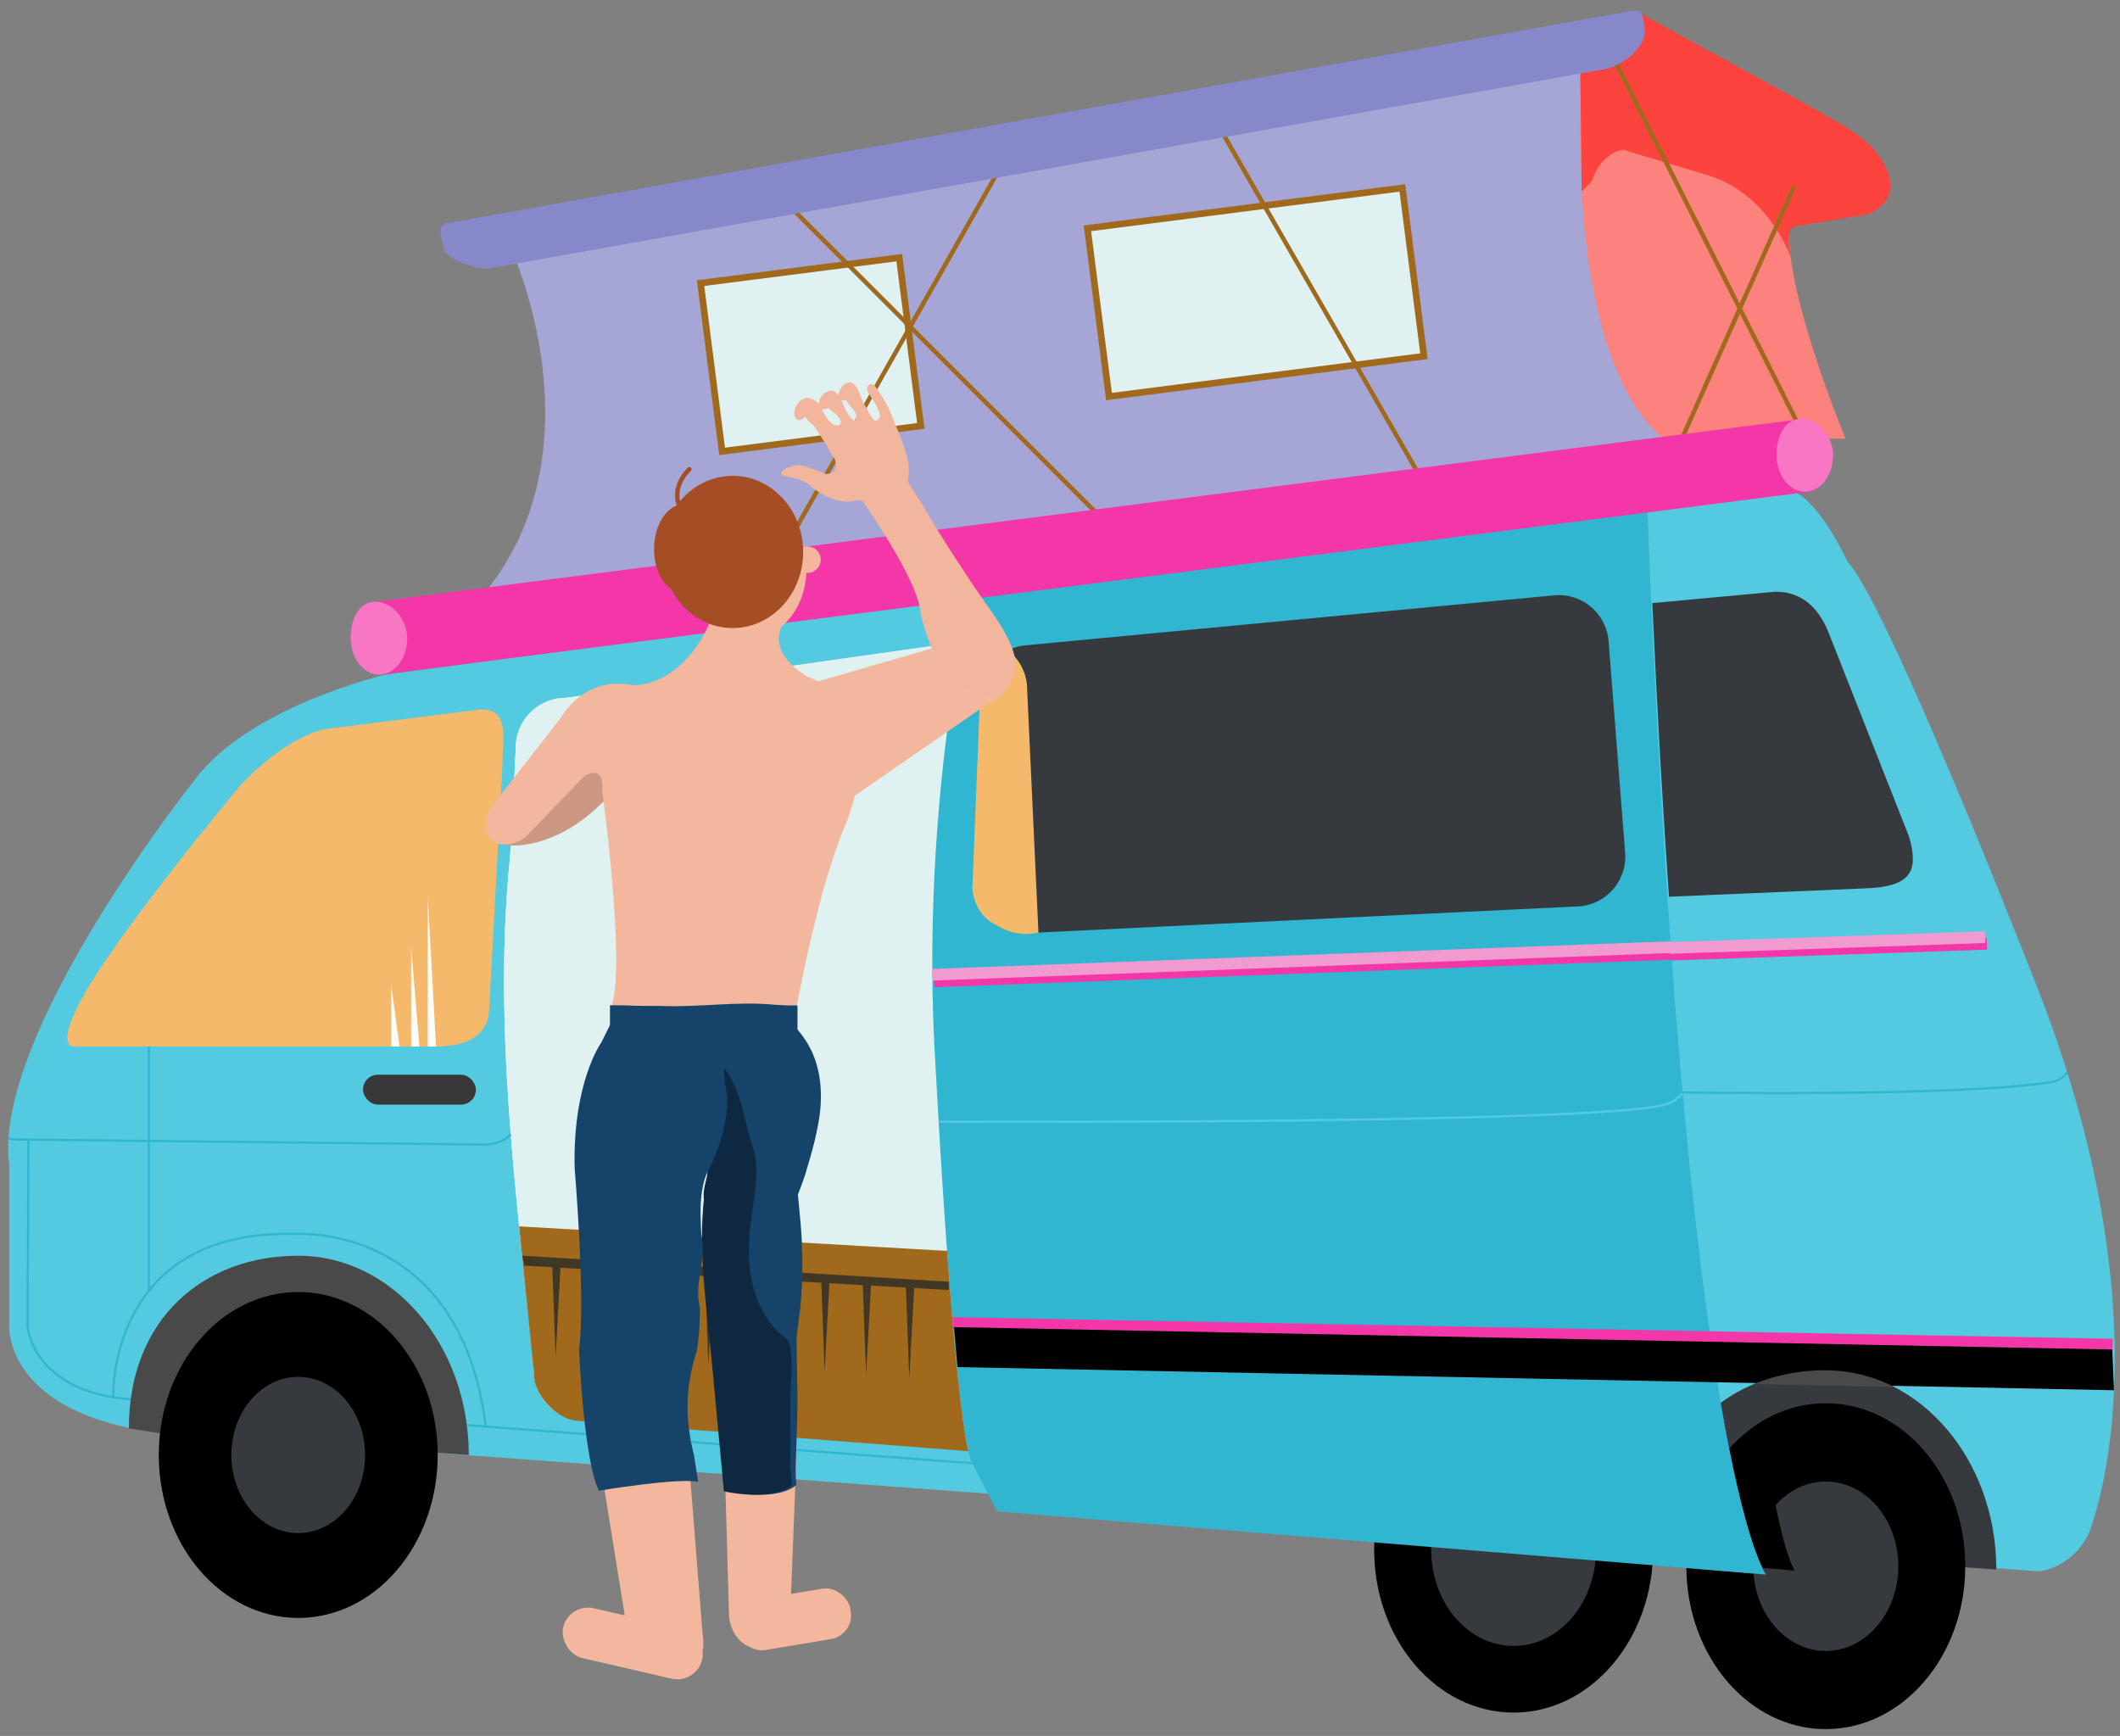 <svg xmlns="http://www.w3.org/2000/svg" viewBox="0 0 961 786.83"><rect x="0" y="0" width="961" height="786.83" fill="#808080" stroke="none"/><defs><style>.cls-1{fill:#54cae1;}.cls-2{fill:#fcfcf8;}.cls-16,.cls-3{fill:#dff1f1;}.cls-4{fill:#36393e;}.cls-5{fill:#30b6d1;}.cls-6{fill:#f5b96b;}.cls-7{fill:#f337a9;}.cls-8{fill:#f19acf;}.cls-9{fill:#494949;}.cls-10{fill:#383838;}.cls-11,.cls-12,.cls-17,.cls-25{fill:none;}.cls-11{stroke:#30b6d1;}.cls-11,.cls-12,.cls-16,.cls-17,.cls-25{stroke-miterlimit:10;}.cls-12{stroke:#54cae1;}.cls-13{fill:#a5a6d5;}.cls-14{fill:#fc827d;}.cls-15{fill:#fc433d;}.cls-16,.cls-17{stroke:#a0691c;}.cls-16{stroke-width:3px;}.cls-17,.cls-25{stroke-width:2px;}.cls-18{fill:#8788c9;}.cls-19{fill:#f976c5;}.cls-20{fill:#a0691c;}.cls-21{fill:#403824;}.cls-22{fill:#f2b79c;}.cls-23{fill:#cc9883;}.cls-24{fill:#f2b69c;}.cls-25{stroke:#a54d25;stroke-linecap:round;}.cls-26{fill:#a54d25;}.cls-27{fill:#16436a;}.cls-28{fill:#0d2840;}</style></defs><title>sharecamper</title><g id="레이어_3" data-name="레이어 3"><path class="cls-1" d="M4.23,528.53v73.76S3.48,639.92,69,649l855,63.23s14.3-.76,22.58-16.56c0,0,39.89-92.58-25.59-254.4,0,0-65.48-167.84-83.54-186.66,0,0-15.81-35.37-30.86-33.11L175.08,305.74S113.36,320,88.53,353.16C88.53,353.16-4,469.07,4.23,528.53Z"/><path class="cls-2" d="M458.08,658.74l-193.43-15a22.67,22.67,0,0,1-22.59-22.59c-7.52-77.52-18.81-155-10.8-233.13q.63-12.29,1.3-24.55t1.23-24.56a22.65,22.65,0,0,1,22.58-22.58L443,289.94a22.65,22.65,0,0,1,22.58,22.58l15.05,323.64A22.65,22.65,0,0,1,458.08,658.74Z"/><path class="cls-3" d="M458.08,658.74l-193.43-15a22.67,22.67,0,0,1-22.59-22.59c-7.52-77.52-18.81-155-10.8-233.13q.63-12.29,1.3-24.55t1.23-24.56a22.65,22.65,0,0,1,22.58-22.58L443,289.94a22.65,22.65,0,0,1,22.58,22.58l15.05,323.64A22.65,22.65,0,0,1,458.08,658.74Z"/><path class="cls-4" d="M750.86,699.38c0-49.88,34.08-78.27,76.77-78.27s77.31,40.43,77.31,90.31l-139.78-9.78Z"/><path d="M827.63,636.05c-17,0-32.41,7.84-43.77,20.57,9.48,47.71,16.68,57.06,16.68,57.06l-36.12-3c.37,40.42,28.52,73.06,63.21,73.06,34.92,0,63.23-33.07,63.23-73.86S862.55,636.05,827.63,636.05Z"/><path class="cls-4" d="M827.63,671.52c-8.83,0-16.84,4.07-22.75,10.69,4.93,24.8,8.67,29.67,8.67,29.67l-18.78-1.55c.2,21,14.83,38,32.86,38s32.87-17.19,32.87-38.4S845.79,671.52,827.63,671.52Z"/><ellipse cx="686.13" cy="702.39" rx="63.22" ry="73.86"/><ellipse class="cls-4" cx="686.13" cy="702.39" rx="37.37" ry="43.66"/><path class="cls-5" d="M746.35,219.94,443,255.32s-27.1,103.11-18.82,229.56c0,0,8.28,161.82,16.56,178.37l11.29,21.83,348.48,28.6S762.9,664.76,746.35,219.94Z"/><path class="cls-4" d="M716.32,410.79,466,422.93a22.64,22.64,0,0,1-24.6-20.36l3-85.44a22.65,22.65,0,0,1,20.36-24.61l239.78-22.67a22.64,22.64,0,0,1,24.6,20.35l7.51,96A22.64,22.64,0,0,1,716.32,410.79Z"/><path class="cls-6" d="M470.73,422.7l-5.12-110.18a22.59,22.59,0,0,0-8.69-17.77s-11.93,5.17-12.54,18.62-3.61,89.47-3.61,89.47.6,11.5,10.46,16.28A25.08,25.08,0,0,0,470.73,422.7Z"/><path class="cls-4" d="M865.38,379.22l-36.12-91.59c-5.39-14.25-14.42-19.52-24.6-19.42L749,273.36c2.26,49.91,4.82,94.06,7.57,133.09L845,402.69C866.77,402.08,869.78,394.56,865.38,379.22Z"/><rect class="cls-7" x="423.4" y="435.93" width="335.11" height="5.3" transform="translate(-15.95 22.36) rotate(-2.14)"/><rect class="cls-7" x="757.56" y="427.61" width="143.13" height="5.3" transform="translate(-14.22 28.59) rotate(-1.96)"/><rect class="cls-8" x="756.81" y="424.6" width="143.13" height="5.3" transform="translate(-14.12 28.56) rotate(-1.96)"/><rect class="cls-8" x="422.65" y="432.92" width="335.11" height="5.3" transform="translate(-15.84 22.33) rotate(-2.14)"/><polygon class="cls-7" points="431.74 597.02 957.7 606.82 957.56 614.59 432.49 604.55 431.74 597.02"/><path class="cls-9" d="M58.42,647.45c0-49.88,34.08-78.28,76.77-78.28s77.31,40.44,77.31,90.32L72.72,649.71Z"/><polygon points="432.49 601.54 957.48 611.68 958.27 630.15 434.01 619.65 432.49 601.54"/><path class="cls-6" d="M106.27,474.34H198c13.07,0,23.77-4.68,23.77-17.75l6-109.77c0-13.07,3.29-25.27-9.79-25.27l-71.06,9s-17,3-38.07,25.59c0,0-66.23,79-76,105.37,0,0-5.27,11.29,0,12.8Z"/><rect class="cls-10" x="164.55" y="487.13" width="51.18" height="13.55" rx="6.77" ry="6.77"/><ellipse cx="135.19" cy="659.49" rx="63.22" ry="73.86"/><ellipse class="cls-4" cx="135.19" cy="659.49" rx="30.31" ry="35.41"/><path class="cls-9" d="M858.7,628.7a67.73,67.73,0,0,0-31.07-7.59,84.6,84.6,0,0,0-32.55,6.22Z"/><path class="cls-11" d="M231.55,514.21s-4.53,5.29-14.32,4.54l-210-2.26-3.39-.38"/><path class="cls-11" d="M12.89,516.52l-.38,85s2.43,29.37,46.75,32.75"/><path class="cls-11" d="M51.32,633.34s-2.68-77,83.87-74c0,0,73.72-4.65,85,87.24"/><line class="cls-11" x1="211.64" y1="645.98" x2="440.77" y2="663.25"/><line class="cls-11" x1="67.45" y1="474.34" x2="67.45" y2="585.13"/><path class="cls-12" d="M425.52,508.44s297.49,1.27,329.11-7.76a14.49,14.49,0,0,0,8.11-5.38"/><path class="cls-11" d="M762,495.17s124,2.12,167.62-4.65c0,0,5.27-.75,7.52-4.52"/><path class="cls-13" d="M233,116.08s39.13,87.62-12.8,152l533.63-70s-50.42-67.73-31.61-176.87Z"/><path class="cls-14" d="M805.62,73.17,729.89,54.36l-13.65,1.5L717,84.37s1.5,85.9,37.1,114.5h82.53s-26.5-63.23-25.74-94.84Z"/><path class="cls-15" d="M741.08,4.68l81.46,44.66,2.18,1.19c9.69,6.09,20.22,10.6,27.15,20.29a38.59,38.59,0,0,1,2.29,3.77c4.14,7.8,5.08,17-7.71,22.67l-32.36,5.27s-5.27-.75-2.26,14.3c0,0-9.79-29.36-38.39-37.63L735.81,67.91s-9.79.75-14.3,14.3L717,86.72,716.24,25l1.51-14.3Z"/><rect class="cls-16" x="322.08" y="122.27" width="90.81" height="76.89" transform="translate(-17.44 47.97) rotate(-7.3)"/><rect class="cls-16" x="497.23" y="94.06" width="143.93" height="76.89" transform="translate(-12.22 73.36) rotate(-7.3)"/><line class="cls-17" x1="354.58" y1="250.49" x2="453.94" y2="75.06"/><line class="cls-17" x1="358.73" y1="94.25" x2="497.22" y2="232.74"/><line class="cls-17" x1="728.66" y1="20.87" x2="818.22" y2="198.49"/><line class="cls-17" x1="554.04" y1="60" x2="641.89" y2="212.8"/><path class="cls-18" d="M740.68,4.74,202.93,101.12c-5.25.93-2.76,6-1.83,11.24h0c.94,5.25,14.63,9.74,20.28,9.35L727.51,31.35a12.49,12.49,0,0,0,2.83-.88c7.73-2.45,16.76-10.73,15-18.56-.1-1-.22-2-.39-2.94C744.37,6.24,743.3,4.27,740.68,4.74Z"/><line class="cls-17" x1="813.33" y1="84.46" x2="762.4" y2="198.87"/><rect class="cls-7" x="169.54" y="231.14" width="653.49" height="33.12" transform="translate(-27.44 65.03) rotate(-7.3)"/><path class="cls-19" d="M184.58,289.09c.11,9.14-5.53,16.62-12.6,16.7s-12.88-7.26-13-16.4,4-16.61,11.09-16.69S184.47,279.94,184.58,289.09Z"/><path class="cls-19" d="M830.93,206.19c.11,9.15-5.53,16.63-12.6,16.71s-12.88-7.26-13-16.41,4-16.6,11.09-16.69S830.82,197.05,830.93,206.19Z"/><path class="cls-20" d="M429.32,567l-194-11.13,6.75,66.76s-.66,7.42,7.37,15.19c0,0,5.18,5.23,10.65,5.9l1,.22L439,657.78C435.47,642.46,432,603.84,429.32,567Z"/><polygon class="cls-21" points="429.95 584.72 237.55 573.69 236.8 569.17 430.17 580.96 429.95 584.72"/><polyline class="cls-21" points="251.85 615.09 250.35 573.69 254.11 573.69"/><polyline class="cls-21" points="269.92 615.09 268.41 573.69 272.18 573.69"/><polyline class="cls-21" points="285.72 617.34 284.22 575.95 287.98 575.95"/><polyline class="cls-21" points="303.03 618.1 301.53 576.7 305.29 576.7"/><polyline class="cls-21" points="321.1 618.85 319.59 577.45 323.36 577.45"/><polyline class="cls-21" points="338.41 620.35 336.9 578.96 340.67 578.96"/><polyline class="cls-21" points="355.72 621.11 354.21 579.71 357.98 579.71"/><polyline class="cls-21" points="373.78 621.86 372.28 580.46 376.04 580.46"/><polyline class="cls-21" points="392.6 623.36 391.09 581.97 394.86 581.97"/><polyline class="cls-21" points="412.17 624.87 410.66 583.47 414.43 583.47"/><polyline class="cls-2" points="197.66 474.34 193.9 474.34 193.9 406.6"/><polyline class="cls-2" points="190.13 474.34 186.37 474.34 186.37 429.18"/><polyline class="cls-2" points="181.1 474.34 177.34 474.34 177.34 446.49"/><rect class="cls-22" x="254.44" y="733.35" width="64.7" height="23.16" rx="11.58" ry="11.58" transform="translate(174.79 -45.4) rotate(12.99)"/><rect class="cls-22" x="333.81" y="722.44" width="52.06" height="23.16" rx="10.91" ry="10.91" transform="translate(-115.84 69.19) rotate(-9.47)"/><path class="cls-22" d="M308.62,756.4l-5.09,1.14a16.07,16.07,0,0,1-18.37-13.26l-11-68.08a16.07,16.07,0,0,1,13.26-18.37l7.1-1.14A16.06,16.06,0,0,1,312.9,670l5.6,70.72C319.9,749.36,317.32,755,308.62,756.4Z"/><path class="cls-22" d="M348.46,746.77l-4.3.45c-7.3.2-13.46-6.83-13.72-15.64l-1.95-68.94c-.25-8.8,5.51-16.18,12.8-16.38l5.95-.17c7.29-.21,13.46,6.82,13.71,15.63l-2.74,70.82C358.46,741.34,355.75,746.57,348.46,746.77Z"/><path class="cls-22" d="M448.14,318.74,387.5,360.67c-8.07,2.79-19.2-21.65-22-29.73h0c-2.8-8.07-2.08-19.48,6-22.27L438,289.39A15.59,15.59,0,0,1,457.73,299h0A15.58,15.58,0,0,1,448.14,318.74Z"/><path class="cls-23" d="M287.7,331.65c-5.57-6.79-24.1-.77-41.38,13.44s-29.4,27.79-23.82,34.58,26.75,4.19,44-10S293.28,338.43,287.7,331.65Z"/><path class="cls-22" d="M321.5,282.67s-10.5,27-34.5,28c0,0-20-6-33,15l-32,41s-4,9,0,13c0,0,5,7,16,0l27-28s9-6,8,7c0,0,11,80,4,98,0,0,64,5,84,0,0,0,.81-4.25,2.16-10.8.67-3.27,1.47-7.12,2.37-11.3,5-21.9,10-42.9,19-63.9a116.43,116.43,0,0,0,5.78-27.37,48.87,48.87,0,0,0-.41-11.93,22.46,22.46,0,0,0-3.87-9.7,47,47,0,0,0-20-15s-19-10-11-24Z"/><path class="cls-22" d="M366,247.67a5.11,5.11,0,0,0-1.91.37c-3.59-12.59-13.69-21.66-25.59-21.66-14.91,0-27,14.23-27,31.79S323.59,290,338.5,290c14.49,0,26.32-13.45,27-30.32a4.58,4.58,0,0,0,.53,0,6,6,0,0,0,0-12Z"/><path class="cls-24" d="M379,211.17a4.07,4.07,0,0,1-3.12,3.55,6.31,6.31,0,0,1-1.69.12s-9.32-4.11-12.7-4c0,0-6.12.72-7.23,3.31,0,0-.46,1.17.63,1.5,0,0,7.77.92,11.77,4,0,0,10.15,9.64,21.12,7.36a3.25,3.25,0,0,1,4.44,1.88s24.18,34.61,25,48.69c0,0,.35,1.79,1.12,4.57.38,1.39.86,3,1.45,4.81.76,2.12,1.53,4.3,2.39,6.44,2,5,4.33,9.9,8.27,13.68a28.58,28.58,0,0,0,4.07,3.25A29.28,29.28,0,0,0,439,312.8c4.85,2.28,10.9,2.81,15.61,0s6.94-9.37,5.42-14.85a33.84,33.84,0,0,0-1.43-4.68c-3-7.79-8.57-15.32-13-21.48l-3.5-5.13c-1.16-1.72-2.31-3.44-3.44-5.18-1-1.48-2-3.07-3.1-4.71s-2.31-3.52-3.48-5.32c-.4-.6-.79-1.2-1.18-1.8-4.34-6.86-8.59-13.66-12.68-20.65-1.24-2.18-2.76-4.21-4-6.38-.51-1-1.23-1.9-1.79-2.85a4.51,4.51,0,0,1-.8-2.95,24.68,24.68,0,0,0,.25-5.05c0-.55-.07-1.1-.12-1.65a50.37,50.37,0,0,0-1.18-5.11c-.15-.56-.32-1.12-.49-1.68l-.63-1.76-.6-1.75c-.21-.51-.41-1-.61-1.54l-.57-1.54c-.67-1.6-1.32-3.21-2-4.81l-.66-1.61a60.66,60.66,0,0,0-7-13.39q-.43-.61-.9-1.23c-.6-.93-1.82-2.08-2.84-1.5a2.18,2.18,0,0,0-1.09,2.83,7.68,7.68,0,0,0,.81,1.66c.34.55.73,1.09,1.09,1.6s.56.79.77,1.13a25.23,25.23,0,0,1,2.86,6,4.18,4.18,0,0,1,.11,1.31,2.57,2.57,0,0,1-.45,1.24,2,2,0,0,1-1.1.62,1.33,1.33,0,0,1-1.18-.3,2.42,2.42,0,0,1-.32-.32c-.6-.89-1.19-1.73-1.71-2.61-.13-.22-.26-.44-.38-.67l-.4-.78-.42-.76c-.31-.53-.61-1.06-.91-1.6l-.44-.8c-2.08-4.08-3.08-10.08-7.08-9.08-7,2,0,9,3,12.78a3.87,3.87,0,0,1,.67,1.94,4.17,4.17,0,0,1-.67,2.28,6.32,6.32,0,0,1-1.95-1.59c-4.05-4.41-5.05-16.41-12.05-10.41-5,4,5,7,7.19,11.19.7,1.14.81,2.14-.19,2.81a3.37,3.37,0,0,1-2.41-.19,6.52,6.52,0,0,1-2.09-1.67c-3.5-3.14-3.5-10.14-10.26-10.44a6.34,6.34,0,0,0-3,1.53,3.77,3.77,0,0,0-.24,1.81,4.39,4.39,0,0,0,.8,2,13.81,13.81,0,0,0,1.43,2.74,17.78,17.78,0,0,0,4.17,4.43,16.34,16.34,0,0,1,1.43,2.16l1.33,2c.44.67.88,1.35,1.31,2,.87,1.37,1.72,2.74,2.55,4.13l1.08,1.84c.34.59.66,1.15.94,1.68a6.76,6.76,0,0,1,1.47,4.44"/><ellipse class="cls-24" cx="363.5" cy="185.67" rx="5" ry="3" transform="translate(47.45 443.97) rotate(-66.32)"/><ellipse class="cls-24" cx="374.79" cy="181.45" rx="4.65" ry="3" transform="translate(7.38 377.41) rotate(-53.91)"/><ellipse class="cls-24" cx="383.79" cy="177.45" rx="4.65" ry="3" transform="translate(14.31 383.04) rotate(-53.91)"/><path class="cls-25" d="M312.5,212.67s-9,8-4,18"/><path class="cls-26" d="M332.11,215.67a31.15,31.15,0,0,0-25.35,13.51c-5.62,2-10,9.59-10.25,18.88-.25,8.42,2.93,15.71,7.61,18.75,5.44,10.64,15.93,17.86,28,17.86,17.64,0,31.95-15.45,31.95-34.5S349.75,215.67,332.11,215.67Z"/><path class="cls-27" d="M316.5,460.67l5.63,43.27-2.95,54.51,5.2,55.76,5.76,61.73s21.56,5,30.87-2.88c0,0-.12-1.31-.28-3.58,0-1.65,0-3.29,0-4.91.27-12.6,1.05-25.73.62-39.13q-.09-4.94-.16-9.8c0-3.24-.08-6.45-.11-9.6q.22-1.75.45-3.48c.23-1.73.46-3.46.68-5.19s.44-3.47.64-5.22a217.32,217.32,0,0,0-.32-41.67c-.13-1.52-.27-3-.41-4.55s-.29-3-.43-4.5q.86-2.19,1.68-4.41c.54-1.48,1.07-3,1.57-4.43,1.52-5.17,3.18-10.59,4.49-16.14.33-1.39.63-2.79.91-4.19,3.33-15.14,2.74-32.16-8.51-45.17-.1-1-4.63-2.13-6.38-2.42-1.52,0-3.18-1-5-1C337.74,464,316.5,460.67,316.5,460.67Z"/><path class="cls-28" d="M358.4,612c.3,3.45.43,6.93.45,10.41-1.29,13.62,0,27.56-.72,41,.14,1.62.29,3.25.43,4.86l.45,4.81a15.08,15.08,0,0,1-4,2.38,24,24,0,0,1-4.75,1.39c-10,1.92-22.12-.9-22.12-.9l-.7-7.57c-.22-2.31-.47-5-.75-8-.81-8.65-1.63-17.45-2.44-26.18-.27-2.91-.55-5.81-.82-8.71-.29-3.15-.6-6.32-.91-9.5-2.07-22.48-5.49-45-3.9-67.2.12-1.71.27-3.41.46-5.12-.58-5,1.42-9,2.07-14.16l.54-4c1.44-10.57,5-32.07,4.81-42.89,7.28,5.76,10.23,20.93,12.71,30.52.35,1.38.69,2.63,1,3.73,6.25,15.75-.75,31.75-.71,48.43,0,1.46-.05,2.93,0,4.38s.14,2.91.29,4.34c.17,1.7.41,3.38.71,5,1.59,8.71,5,16.89,11.18,23.58.88.95,1.81,1.88,2.8,2.77a5.6,5.6,0,0,1,2.83,2.69A15.64,15.64,0,0,1,358.4,612Z"/><path class="cls-27" d="M361.49,466.85c-3-.18-7-.18-10-.66-1.77-.13-3.53-.23-5.3-.32-17.66-.88-35.11-.07-52.33.6-1.91.06-3.82.11-5.73.14s-3.82.06-5.73.06H276.5v-11h5.88c3.82.2,7.68.28,11.56.28,1.94,0,3.88,0,5.82,0,16.74.76,34.74-2.24,51.52-.51,1.85.08,3.68.17,5.51.27h4.71v5.51C361.5,464,361.49,466.85,361.49,466.85Z"/><path class="cls-27" d="M272.5,472.67s-13,18-12,57c0,0,5,59,2,82,0,0,2,50,9,64,0,0,36-6,45-4,0,0-.21-1.3-.55-3.46s-.82-5.16-1.35-8.56c-4.1-16-4.1-31,1.23-47.18.54-3.3.93-6.62,1.16-10s.3-6.75.21-10.2c-2.7-10.62,3.3-21.62.7-32.81-.13-2.81-.27-5.62-.32-8.4-.14-8.34.59-16.46,5.23-23.85.63-1.52,1.29-3.13,1.92-4.81,3.77-10,6.65-22.15,3.77-31.75,0,0,0-24-10-27h-37l-5,1Z"/></g></svg>